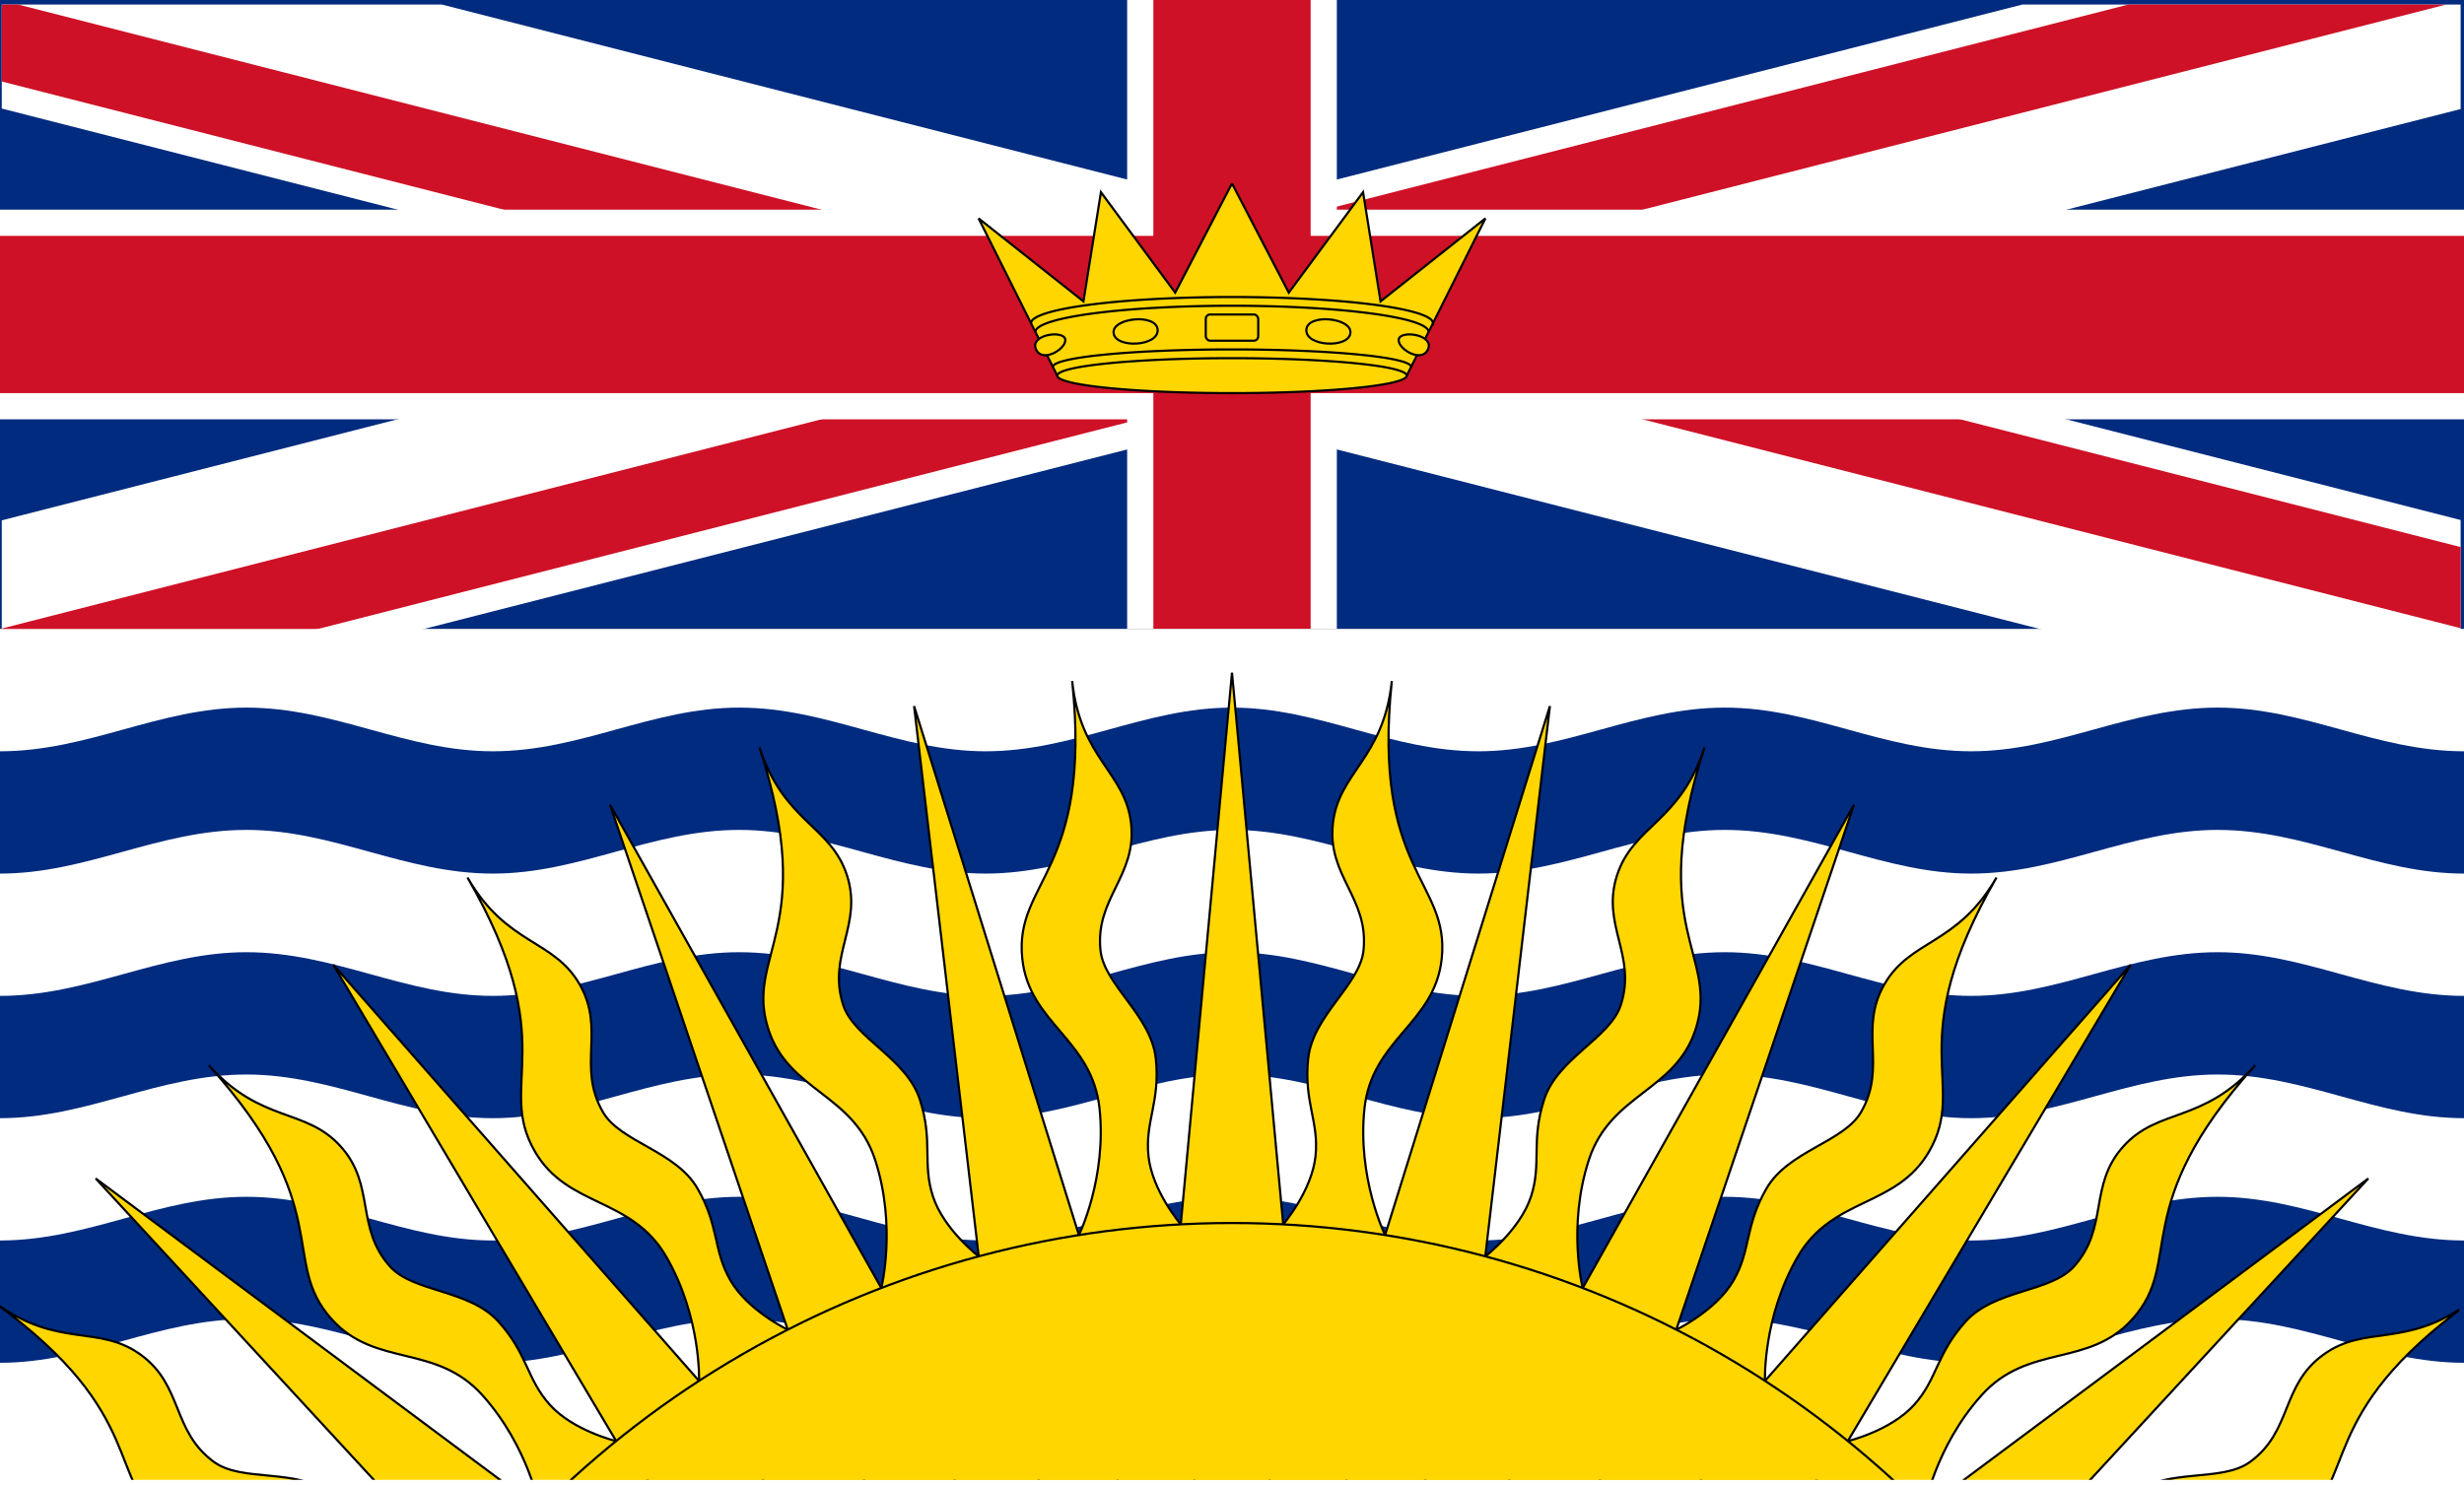 <?xml version="1.0" encoding="UTF-8" standalone="no"?>
<svg
   xmlns:dc="http://purl.org/dc/elements/1.1/"
   xmlns:cc="http://creativecommons.org/ns#"
   xmlns:rdf="http://www.w3.org/1999/02/22-rdf-syntax-ns#"
   xmlns:svg="http://www.w3.org/2000/svg"
   xmlns="http://www.w3.org/2000/svg"
   xmlns:xlink="http://www.w3.org/1999/xlink"
   xmlns:sodipodi="http://sodipodi.sourceforge.net/DTD/sodipodi-0.dtd"
   xmlns:inkscape="http://www.inkscape.org/namespaces/inkscape"
   id="bc_flag"
   version="1.1"
   viewBox="0 0 282 170"
   inkscape:version="0.48.5 r10040"
   width="100%"
   height="100%"
   sodipodi:docname="british_columbia.svg">
  <rect x="0" y="0" width="282" height="170" fill="#808080" stroke="none"/>
  <defs
     id="defs4355">
    <clipPath
       clipPathUnits="userSpaceOnUse"
       id="clipPath4451">
      <rect
         style="fill:#0000ff;fill-rule:evenodd;stroke:#000000;stroke-width:1.202px;stroke-linecap:butt;stroke-linejoin:miter;stroke-opacity:1"
         id="rect4453"
         width="281.412"
         height="108.688"
         x="-140.798"
         y="-35.482" />
    </clipPath>
    <clipPath
       clipPathUnits="userSpaceOnUse"
       id="clipPath4457">
      <rect
         style="fill:#0000ff;fill-rule:evenodd;stroke:#000000;stroke-width:1px;stroke-linecap:butt;stroke-linejoin:miter;stroke-opacity:1"
         id="rect4459"
         width="281.476"
         height="101.526"
         x="-141"
         y="-184.134" />
    </clipPath>
  </defs>
  <sodipodi:namedview
     pagecolor="#ffffff"
     bordercolor="#666666"
     borderopacity="1"
     objecttolerance="10"
     gridtolerance="10"
     guidetolerance="10"
     inkscape:pageopacity="0"
     inkscape:pageshadow="2"
     inkscape:window-width="1049"
     inkscape:window-height="698"
     id="namedview4353"
     showgrid="false"
     inkscape:zoom="1.6449009"
     inkscape:cx="112.69635"
     inkscape:cy="39.427245"
     inkscape:window-x="0"
     inkscape:window-y="0"
     inkscape:window-maximized="0"
     inkscape:current-layer="bc_flag" />
  <desc
     id="desc4288">Flag of British Columbia</desc>
  <rect
     width="282"
     fill="#002b7f"
     height="72"
     id="rect4290" />
  <g
     transform="translate(141,36)"
     id="g4292"
     clip-path="url(#clipPath4451)">
    <g
       id="a"
       transform="rotate(75.677)">
      <path
         d="m-12-150h24v300h-24z"
         id="path4295"
         fill="#fff" />
      <path
         d="m-9-150h9v300h9v-150h-18z"
         id="path4297"
         fill="#ce1126" />
    </g>
    <use
       xlink:href="#a"
       transform="rotate(208.65)"
       id="use4299" />
  </g>
  <path
     d="m0 24h129v-24h24v24h129v24h-129v24h-24v-24h-129z"
     fill="#fff"
     id="path4301" />
  <path
     d="m0 27h132v-27h18v27h132v18h-132v27h-18v-27h-132z"
     id="path4303"
     fill="#ce1126" />
  <g
     style="stroke:#000;stroke-width:.25px;fill:#ffd600"
     transform="translate(141,43)"
     id="g4305">
    <path
       d="m0-22l6.5 12.5 8.5-11.5 2 12.5 12-9.5-9 18a20 2 0 0 1 -40 0l-9-18 12 9.5 2-12.5 8.5 11.5 6.5-12.5z"
       id="path4307" />
    <path
       d="m20 0a20 2 0 0 0 -40 0m40.5-1a20.5 2 0 0 0 -41 0m43-4a22.5 3 0 0 0 -45 0m45.5-1a23 3 0 0 0 -46 0"
       fill="none"
       id="path4309" />
    <rect
       y="-7"
       x="-3"
       rx=".5"
       width="6"
       height="3"
       id="rect4311" />
    <path
       id="stl"
       d="m8.51-5.245c-0.11 1.91 4.84 2.155 5.04 0.37 0.198-1.765-4.93-2.278-5.04-0.37zm10.6 1c-0.385 1.009 2.532 2.921 3.31 1.255 0.78-1.67-2.94-2.225-3.31-1.255z" />
    <use
       xlink:href="#stl"
       transform="scale(-1,1)"
       id="use4314" />
  </g>
  <rect
     y="72"
     width="282"
     fill="#fff"
     height="98"
     id="rect4316" />
  <g
     id="b"
     fill="#002b7f"
     transform="translate(141,81)">
    <path
       id="sb"
       d="m0 0c10 0 18.1 5 28.2 5 10 0 18.1-5 28.2-5 10 0 18.1 5 28.2 5 10 0 18.1-5 28.2-5 10 0 18.1 5 28.2 5v14c-10 0-18.1-5-28.2-5-10 0-18.1 5-28.2 5-10 0-18.1-5-28.2-5-10 0-18.1 5-28.2 5-10 0-18.1-5-28.2-5z" />
    <use
       xlink:href="#sb"
       transform="scale(-1,1)"
       id="use4320" />
  </g>
  <use
     xlink:href="#b"
     transform="translate(0,28)"
     id="use4322" />
  <use
     xlink:href="#b"
     transform="translate(0,56)"
     id="use4324" />
  <g
     style="stroke:#000;stroke-width:.25px;fill:#ffd600"
     transform="translate(141,252)"
     id="g4326"
     clip-path="url(#clipPath4457)">
    <path
       id="s"
       d="m0 0l-5.86-111.84 5.86-63.16 5.86 63.16z" />
    <g
       id="sw">
      <use
         xlink:href="#s"
         transform="rotate(12)"
         id="use4330" />
      <use
         xlink:href="#s"
         transform="rotate(24)"
         id="use4332" />
      <use
         xlink:href="#s"
         transform="rotate(36)"
         id="use4334" />
      <use
         xlink:href="#s"
         transform="rotate(48)"
         id="use4336" />
      <path
         id="w"
         transform="rotate(6)"
         d="m0 0l-5.86-111.84s2.86-4.16 2.86-8.16-2-6-2-11 5-9 5-13c0-6-5-8-5-14s5-8 5-17c0 22 9 22 9 31 0 7.5-7 10-7 18s3.86 14.16 3.86 14.16z" />
      <use
         xlink:href="#w"
         transform="rotate(12)"
         id="use4339" />
      <use
         xlink:href="#w"
         transform="rotate(24)"
         id="use4341" />
      <use
         xlink:href="#w"
         transform="rotate(36)"
         id="use4343" />
      <use
         xlink:href="#w"
         transform="rotate(48)"
         id="use4345" />
    </g>
    <use
       xlink:href="#sw"
       transform="scale(-1,1)"
       id="use4347" />
    <circle
       r="112"
       id="circle4349" />
  </g>
</svg>
